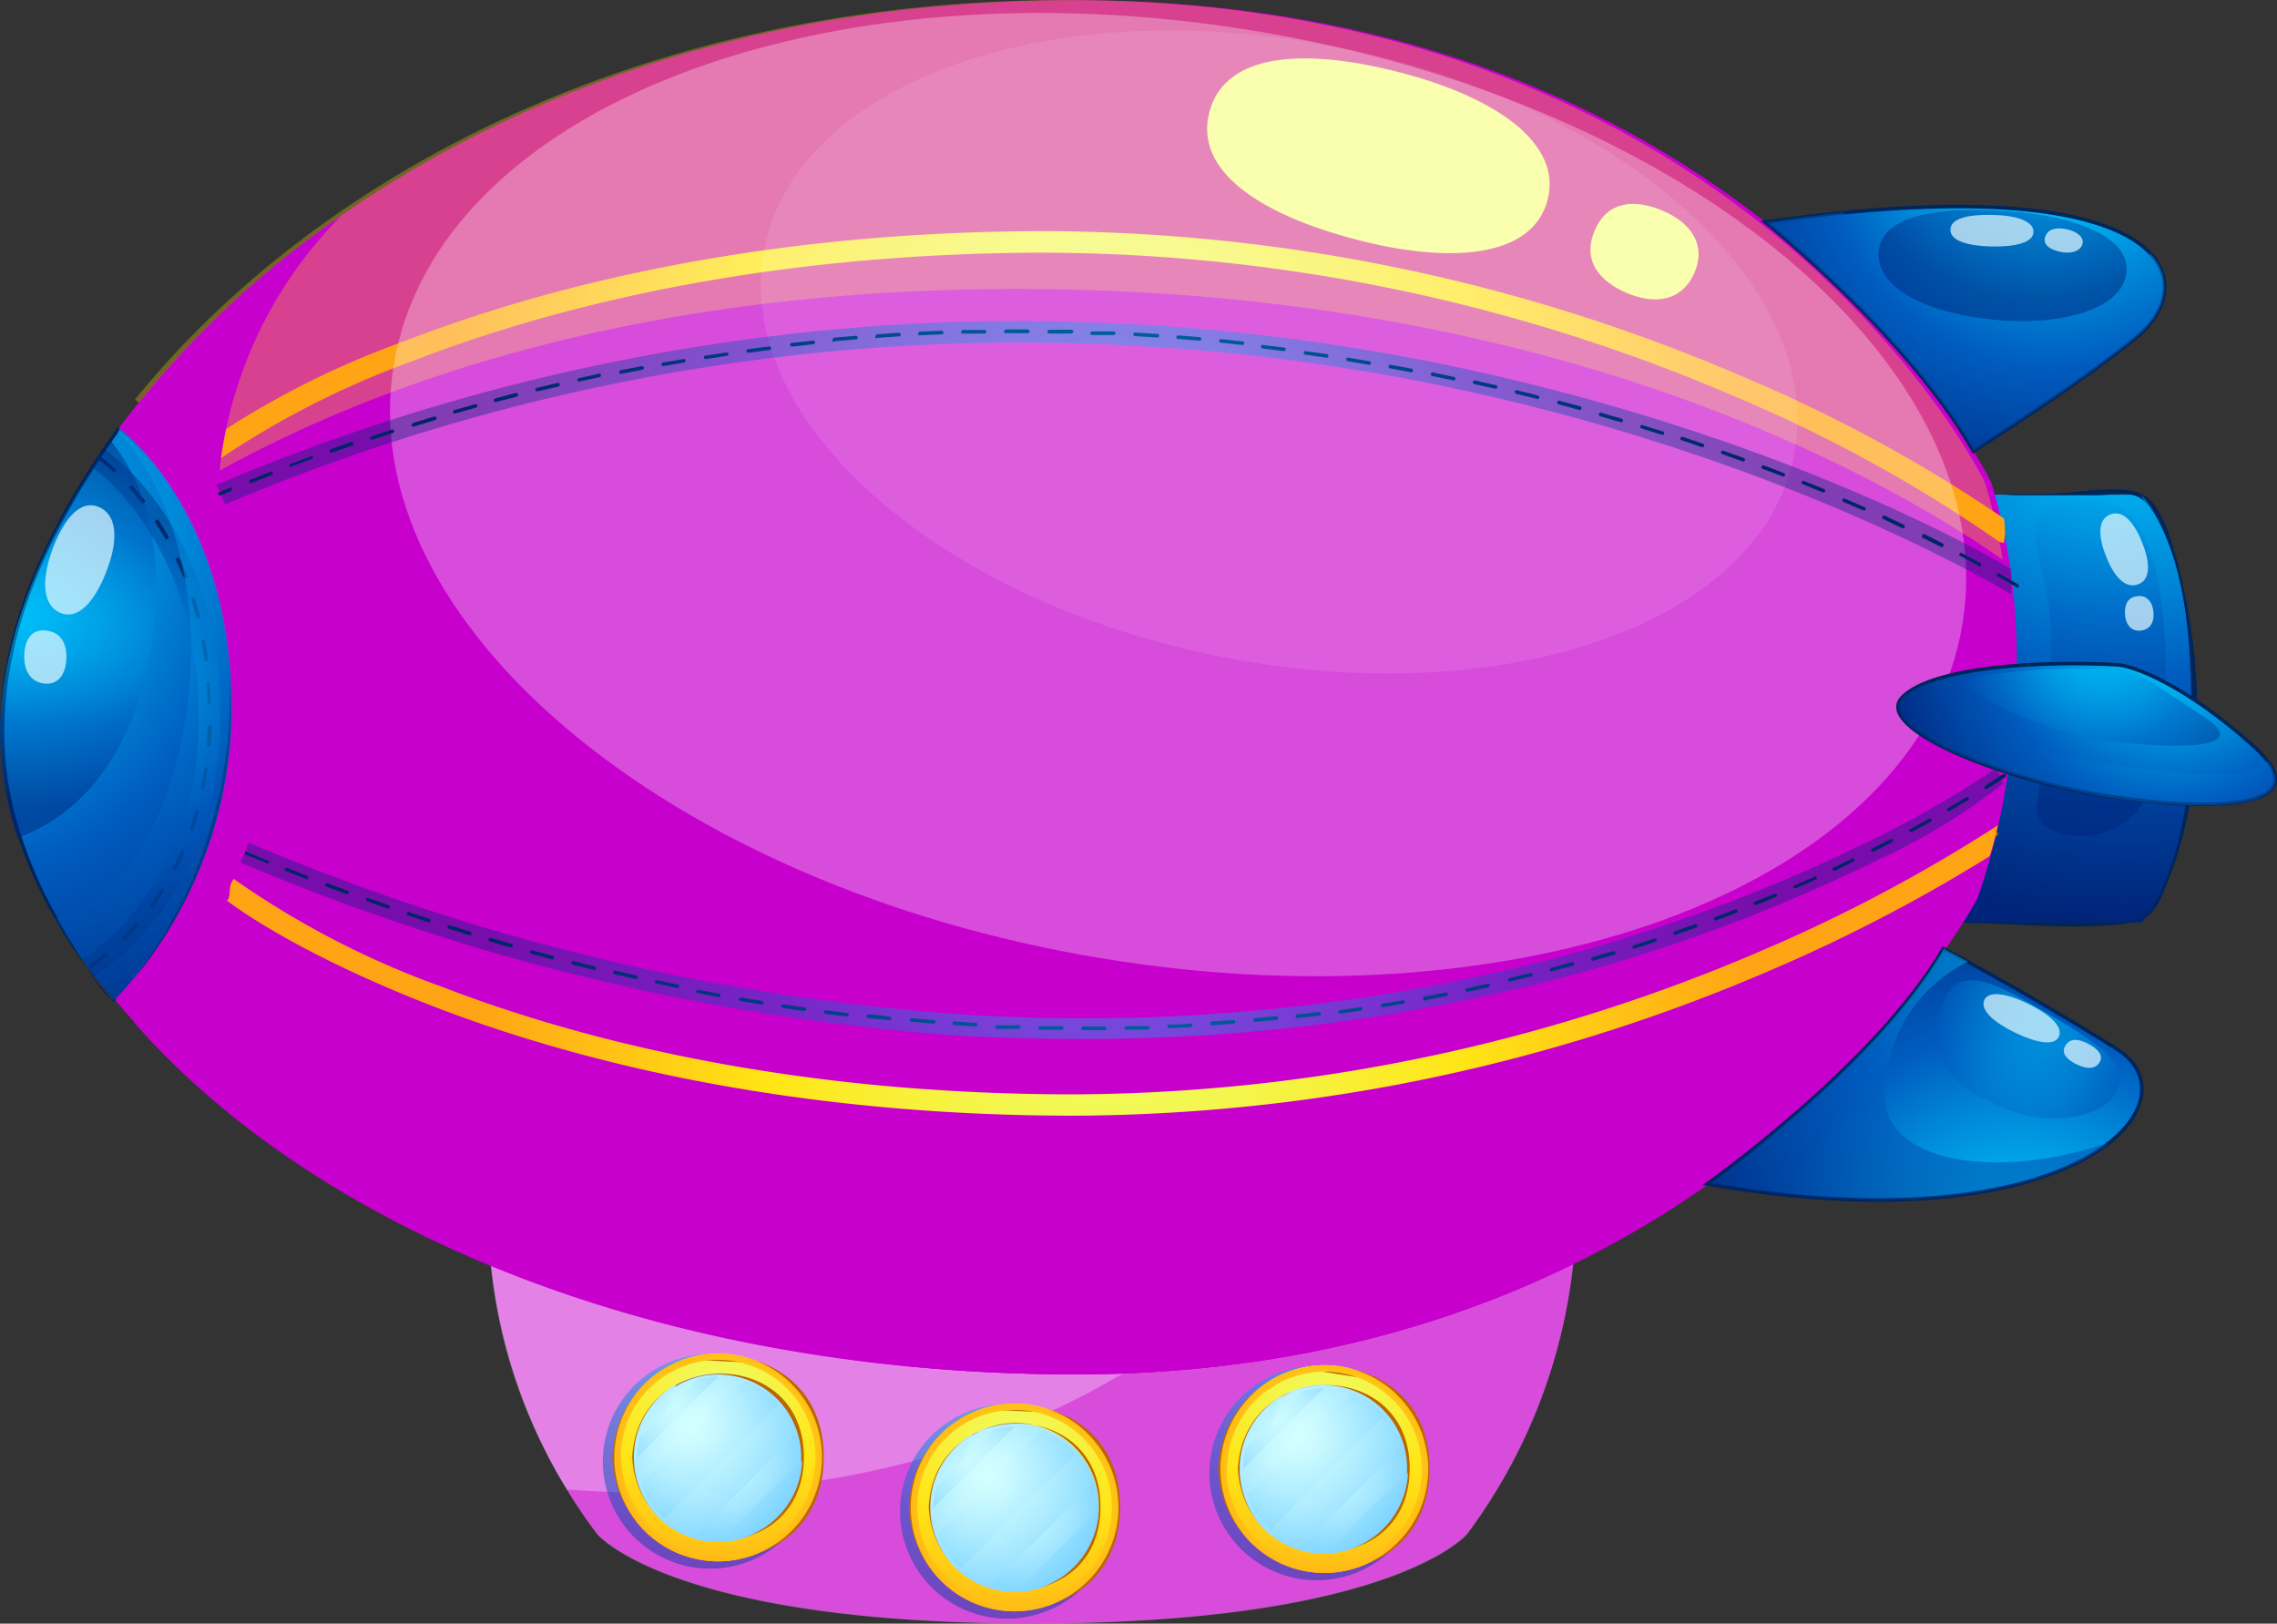 <svg xmlns="http://www.w3.org/2000/svg" xmlns:xlink="http://www.w3.org/1999/xlink" viewBox="0 0 121.66 86.75"><rect x="0" y="0" width="121.66" height="86.75" fill="#333333" stroke="none"/><defs><style>.cls-1{isolation:isolate;}.cls-2{fill:url(#radial-gradient);}.cls-3{fill:#00255b;}.cls-18,.cls-4,.cls-5,.cls-52,.cls-54,.cls-55,.cls-57,.cls-58,.cls-60,.cls-61{opacity:0.5;}.cls-13,.cls-4,.cls-43,.cls-44,.cls-48,.cls-49,.cls-50,.cls-54,.cls-57,.cls-60{mix-blend-mode:multiply;}.cls-18,.cls-40,.cls-47,.cls-5,.cls-52,.cls-55,.cls-58,.cls-6,.cls-61{mix-blend-mode:screen;}.cls-5{fill:url(#radial-gradient-3);}.cls-6{fill:#e9fbff;opacity:0.7;}.cls-7{fill:#c700cd;}.cls-40,.cls-45,.cls-8{opacity:0.3;}.cls-45,.cls-46,.cls-8{mix-blend-mode:overlay;}.cls-45,.cls-46,.cls-9{fill:#fff;}.cls-10{fill:url(#radial-gradient-4);}.cls-11{fill:url(#radial-gradient-5);}.cls-12{fill:#bc6600;}.cls-14{fill:url(#radial-gradient-6);}.cls-15{fill:url(#radial-gradient-7);}.cls-16{fill:url(#radial-gradient-8);}.cls-17{fill:url(#radial-gradient-9);}.cls-19{fill:url(#radial-gradient-10);}.cls-20{fill:url(#radial-gradient-11);}.cls-21{fill:url(#radial-gradient-12);}.cls-22{fill:url(#radial-gradient-13);}.cls-23{fill:url(#radial-gradient-14);}.cls-24{fill:url(#radial-gradient-15);}.cls-25{fill:url(#radial-gradient-16);}.cls-26{fill:url(#radial-gradient-17);}.cls-27{fill:url(#radial-gradient-18);}.cls-28{fill:url(#radial-gradient-19);}.cls-29{fill:url(#radial-gradient-20);}.cls-30{fill:url(#radial-gradient-21);}.cls-31{fill:url(#radial-gradient-22);}.cls-32{fill:url(#radial-gradient-23);}.cls-33{fill:url(#radial-gradient-24);}.cls-34{fill:url(#radial-gradient-25);}.cls-35{fill:url(#radial-gradient-26);}.cls-36{fill:url(#radial-gradient-27);}.cls-37{fill:url(#radial-gradient-28);}.cls-38{fill:url(#radial-gradient-29);}.cls-39{fill:url(#radial-gradient-30);}.cls-41{fill:#ffdb00;}.cls-42{fill:url(#radial-gradient-31);}.cls-43,.cls-48,.cls-49{opacity:0.4;}.cls-43{fill:url(#radial-gradient-33);}.cls-44{fill:url(#radial-gradient-34);}.cls-46{opacity:0.1;}.cls-47{fill:#f9ffae;}.cls-48{fill:url(#radial-gradient-35);}.cls-49{fill:url(#radial-gradient-36);}.cls-50{fill:url(#radial-gradient-37);}.cls-51{fill:url(#radial-gradient-38);}.cls-52{fill:url(#radial-gradient-39);}.cls-53,.cls-56,.cls-59{stroke:#00255b;stroke-miterlimit:10;stroke-width:0.19px;}.cls-53{fill:url(#radial-gradient-40);}.cls-54{fill:url(#radial-gradient-41);}.cls-55{fill:url(#radial-gradient-42);}.cls-56{fill:url(#radial-gradient-43);}.cls-57{fill:url(#radial-gradient-44);}.cls-58{fill:url(#radial-gradient-45);}.cls-59{fill:url(#radial-gradient-46);}.cls-60{fill:url(#radial-gradient-47);}.cls-61{fill:url(#radial-gradient-48);}</style><radialGradient id="radial-gradient" cx="1466" cy="198.04" r="29.71" gradientTransform="matrix(-1, 0, 0, 1, 1912.42, 0)" gradientUnits="userSpaceOnUse"><stop offset="0" stop-color="#00cbff"/><stop offset="0.09" stop-color="#00c3fa"/><stop offset="0.23" stop-color="#00aced"/><stop offset="0.4" stop-color="#0086d7"/><stop offset="0.57" stop-color="#005cbf"/><stop offset="1" stop-color="#002479"/></radialGradient><radialGradient id="radial-gradient-3" cx="1464.28" cy="155.09" r="24.76" gradientTransform="matrix(-1, 0.03, 0.03, 0.92, 1905.17, 12.16)" xlink:href="#radial-gradient"/><radialGradient id="radial-gradient-4" cx="1509.11" cy="247.62" r="19.42" xlink:href="#radial-gradient"/><radialGradient id="radial-gradient-5" cx="1508.73" cy="247.71" r="18.83" gradientTransform="matrix(-1, 0, 0, 1, 1912.42, 0)" gradientUnits="userSpaceOnUse"><stop offset="0" stop-color="#edff6a"/><stop offset="0.11" stop-color="#effc62"/><stop offset="0.28" stop-color="#f4f54b"/><stop offset="0.49" stop-color="#fcea25"/><stop offset="0.57" stop-color="#ffe515"/><stop offset="1" stop-color="#ff9415"/></radialGradient><radialGradient id="radial-gradient-6" cx="1508.75" cy="249" r="16.23" gradientTransform="matrix(-1, 0, 0, 1, 1912.42, 0)" gradientUnits="userSpaceOnUse"><stop offset="0" stop-color="#edff6a"/><stop offset="0.11" stop-color="#effc62"/><stop offset="0.28" stop-color="#f4f54b"/><stop offset="0.49" stop-color="#fcea25"/><stop offset="0.57" stop-color="#ffe515"/><stop offset="1" stop-color="#ffa415"/></radialGradient><radialGradient id="radial-gradient-7" cx="1508.8" cy="256.97" r="6.54" xlink:href="#radial-gradient-6"/><radialGradient id="radial-gradient-8" cx="1510.28" cy="255.39" r="8.06" gradientTransform="matrix(-1, 0, 0, 1, 1912.42, 0)" gradientUnits="userSpaceOnUse"><stop offset="0" stop-color="#d5ffff"/><stop offset="0.17" stop-color="#cafaff"/><stop offset="0.46" stop-color="#acebff"/><stop offset="0.85" stop-color="#7dd3ff"/><stop offset="1" stop-color="#68c9ff"/></radialGradient><radialGradient id="radial-gradient-9" cx="1510.28" cy="255.79" r="7.64" xlink:href="#radial-gradient-8"/><radialGradient id="radial-gradient-10" cx="1508.2" cy="257.58" r="4.96" xlink:href="#radial-gradient-8"/><radialGradient id="radial-gradient-11" cx="1510.45" cy="255.27" r="6.57" xlink:href="#radial-gradient-8"/><radialGradient id="radial-gradient-12" cx="1511.72" cy="254.1" r="3.88" xlink:href="#radial-gradient-8"/><radialGradient id="radial-gradient-13" cx="1525.64" cy="249.67" r="19.43" xlink:href="#radial-gradient"/><radialGradient id="radial-gradient-14" cx="1525.26" cy="249.76" r="18.82" xlink:href="#radial-gradient-5"/><radialGradient id="radial-gradient-15" cx="1525.28" cy="251.05" r="16.23" xlink:href="#radial-gradient-6"/><radialGradient id="radial-gradient-16" cx="1525.32" cy="259.02" r="6.54" xlink:href="#radial-gradient-6"/><radialGradient id="radial-gradient-17" cx="1526.81" cy="257.44" r="8.06" xlink:href="#radial-gradient-8"/><radialGradient id="radial-gradient-18" cx="1526.81" cy="257.84" r="7.64" xlink:href="#radial-gradient-8"/><radialGradient id="radial-gradient-19" cx="1524.72" cy="259.63" r="4.96" xlink:href="#radial-gradient-8"/><radialGradient id="radial-gradient-20" cx="1526.98" cy="257.32" r="6.57" xlink:href="#radial-gradient-8"/><radialGradient id="radial-gradient-21" cx="1528.24" cy="256.15" r="3.88" xlink:href="#radial-gradient-8"/><radialGradient id="radial-gradient-22" cx="1541.48" cy="247" r="19.43" xlink:href="#radial-gradient"/><radialGradient id="radial-gradient-23" cx="1541.1" cy="247.09" r="18.82" xlink:href="#radial-gradient-5"/><radialGradient id="radial-gradient-24" cx="1541.12" cy="248.38" r="16.23" xlink:href="#radial-gradient-6"/><radialGradient id="radial-gradient-25" cx="1541.16" cy="256.35" r="6.54" xlink:href="#radial-gradient-6"/><radialGradient id="radial-gradient-26" cx="1542.65" cy="254.77" r="8.06" xlink:href="#radial-gradient-8"/><radialGradient id="radial-gradient-27" cx="1542.65" cy="255.17" r="7.64" xlink:href="#radial-gradient-8"/><radialGradient id="radial-gradient-28" cx="1540.56" cy="256.97" r="4.96" xlink:href="#radial-gradient-8"/><radialGradient id="radial-gradient-29" cx="1542.82" cy="254.65" r="6.57" xlink:href="#radial-gradient-8"/><radialGradient id="radial-gradient-30" cx="1544.08" cy="253.48" r="3.88" xlink:href="#radial-gradient-8"/><radialGradient id="radial-gradient-31" cx="1583.67" cy="208.2" r="30.51" xlink:href="#radial-gradient"/><radialGradient id="radial-gradient-33" cx="1571.53" cy="216.65" r="10.31" xlink:href="#radial-gradient"/><radialGradient id="radial-gradient-34" cx="1520.92" cy="199.25" r="34.73" xlink:href="#radial-gradient-6"/><radialGradient id="radial-gradient-35" cx="1520.13" cy="203.03" r="34.3" xlink:href="#radial-gradient"/><radialGradient id="radial-gradient-36" cx="1519.67" cy="226.81" r="33.71" xlink:href="#radial-gradient"/><radialGradient id="radial-gradient-37" cx="1520.17" cy="123.52" r="33.9" gradientTransform="translate(1912.42 353.94) rotate(180)" xlink:href="#radial-gradient-6"/><radialGradient id="radial-gradient-38" cx="1579.75" cy="208.2" r="30.32" xlink:href="#radial-gradient"/><radialGradient id="radial-gradient-39" cx="749.13" cy="732.19" r="9.99" gradientTransform="matrix(-0.39, -1.03, -2.03, -0.04, 2112.05, 1012.37)" xlink:href="#radial-gradient"/><radialGradient id="radial-gradient-40" cx="1463.78" cy="211.73" r="16.68" xlink:href="#radial-gradient"/><radialGradient id="radial-gradient-41" cx="1463.78" cy="212.94" r="16.06" xlink:href="#radial-gradient"/><radialGradient id="radial-gradient-42" cx="1468.37" cy="213.13" r="10.42" xlink:href="#radial-gradient"/><radialGradient id="radial-gradient-43" cx="1470.03" cy="185.62" r="21.87" xlink:href="#radial-gradient"/><radialGradient id="radial-gradient-44" cx="1470.03" cy="186.05" r="21.57" xlink:href="#radial-gradient"/><radialGradient id="radial-gradient-45" cx="1537.81" cy="182.81" r="12.77" gradientTransform="matrix(-0.95, 0, 0, 1, 1902.58, -1.07)" xlink:href="#radial-gradient"/><radialGradient id="radial-gradient-46" cx="1471.77" cy="466.65" r="23.07" gradientTransform="translate(1912.42 713.42) rotate(180)" xlink:href="#radial-gradient"/><radialGradient id="radial-gradient-47" cx="1472.99" cy="225.17" r="22.28" xlink:href="#radial-gradient"/><radialGradient id="radial-gradient-48" cx="1446.47" cy="710.23" r="10.24" gradientTransform="matrix(-0.87, -0.39, -0.53, 1.07, 2077.13, 36.35)" xlink:href="#radial-gradient"/></defs><title>dirijabl rozoviy</title><g class="cls-1"><g id="Слой_1" data-name="Слой 1"><path class="cls-2" d="M437.53,227.84h9.7s2.71-2.39,2.71-11.42S447.23,205,447.23,205h-9.7Z" transform="translate(-332.79 -178.57)"/><path class="cls-3" d="M437.51,227.88c2.94,0,6.21.43,9.11,0,1.27-.19,1.54-1.06,2.06-2.37,1.94-4.89,1.87-11.22.61-16.25-.27-1.1-.86-3.74-2.07-4.3s-3.79,0-5.06,0h-4.61s-.11,0-.11,0v22.85c0,.05.19,0,.19,0V208.1c0-.7-.16-2.89.08-3.07.42-.3,2.27,0,2.76,0h4.23c1.45,0,2.3-.41,3.06.8,1.68,2.64,2,6.23,2.07,9.25.11,3.68,0,7.86-1.68,11.23-.92,1.86-1.36,1.49-3.41,1.49h-7.19C437.47,227.8,437.38,227.88,437.51,227.88Z" transform="translate(-332.79 -178.57)"/><g class="cls-4"><path class="cls-2" d="M439.9,205c2.61,6.75.6,15.82.23,18.45-.39,2.87,6.56,3.62,7.79-.35,2.89-9.29.25-16.06-.73-18.1h0s2.71,2.4,2.71,11.43-2.71,11.42-2.71,11.42h-9.7V205Z" transform="translate(-332.79 -178.57)"/></g><path class="cls-5" d="M448,209.13c-.86-3.51-2.21-4-4.38-3.77s-2.49,1-1.62,4.19,0,9.78-.39,12,5.42,2.81,6.25-1.55A25.9,25.9,0,0,0,448,209.13Z" transform="translate(-332.79 -178.57)"/><path class="cls-6" d="M445.53,206.06c-.69.28-.62,1.22-.21,2.25s1,1.74,1.71,1.48.62-1.22.21-2.25S446.23,205.78,445.53,206.06Z" transform="translate(-332.79 -178.57)"/><path class="cls-6" d="M447,210.42c-.54.05-.71.48-.67,1s.33.9.85.84.72-.48.67-1S447.5,210.36,447,210.42Z" transform="translate(-332.79 -178.57)"/><path class="cls-7" d="M364.69,260.51s3.92,4.79,23.24,4.79,23.25-4.79,23.25-4.79a29.38,29.38,0,0,0,5.67-14.44c.59-5.5-58.27-5.81-57.83,0A28.82,28.82,0,0,0,364.69,260.51Z" transform="translate(-332.79 -178.57)"/><g class="cls-8"><path class="cls-9" d="M364.69,260.54s3.92,4.78,23.24,4.78,23.25-4.78,23.25-4.78a29.38,29.38,0,0,0,5.67-14.44c.59-5.5-58.27-5.81-57.83,0A28.87,28.87,0,0,0,364.69,260.54Z" transform="translate(-332.79 -178.57)"/></g><g class="cls-8"><path class="cls-9" d="M363.08,258.15A28,28,0,0,1,359,246.07c-.3-4,27.67-5.11,44.81-3.59C397.46,250.18,385,259.79,363.08,258.15Z" transform="translate(-332.79 -178.57)"/></g><g class="cls-4"><path class="cls-10" d="M397.41,257.27a5.73,5.73,0,1,0,5.73-5.73A5.74,5.74,0,0,0,397.41,257.27Z" transform="translate(-332.79 -178.57)"/></g><path class="cls-11" d="M398,257.06a5.55,5.55,0,1,0,5.55-5.55A5.56,5.56,0,0,0,398,257.06Z" transform="translate(-332.79 -178.57)"/><path class="cls-12" d="M397.88,257.05c.38,7.17,11.26,7.35,11.29,0s-10.91-7.24-11.29,0c0,.06.18.08.19,0a5.65,5.65,0,0,1,3.24-5l1.09-.36,3.85.61a4.76,4.76,0,0,1,1.64,1.51,5.52,5.52,0,0,1,1.09,3.25,5.6,5.6,0,0,1-3,4.91,6.89,6.89,0,0,1-5.2-.12,4.88,4.88,0,0,1-1.3-1.06,5.75,5.75,0,0,1-1.42-3.7C398.06,257,397.87,257,397.88,257.05Z" transform="translate(-332.79 -178.57)"/><g class="cls-13"><path class="cls-14" d="M398.74,257.06a4.79,4.79,0,1,0,4.78-4.78A4.78,4.78,0,0,0,398.74,257.06Z" transform="translate(-332.79 -178.57)"/></g><g class="cls-13"><path class="cls-15" d="M398,257.06a5.55,5.55,0,1,0,5.55-5.55A5.56,5.56,0,0,0,398,257.06Zm.36,0a5.2,5.2,0,1,1,5.19,5.2A5.19,5.19,0,0,1,398.33,257.06Z" transform="translate(-332.79 -178.57)"/></g><path class="cls-16" d="M399,257.06a4.51,4.51,0,1,0,4.5-4.5A4.51,4.51,0,0,0,399,257.06Z" transform="translate(-332.79 -178.57)"/><path class="cls-12" d="M398.93,257.05c.32,5.79,9.16,6,9.18,0s-8.86-5.93-9.18,0c0,0,.17.09.18,0a4.61,4.61,0,0,1,2.22-3.88,4.43,4.43,0,1,1-2.22,3.87C399.1,257,398.93,257,398.93,257.05Z" transform="translate(-332.79 -178.57)"/><g class="cls-13"><path class="cls-17" d="M401.31,253.14a3.93,3.93,0,1,0,6.71,4.1,4.5,4.5,0,1,1-6.71-4.1Z" transform="translate(-332.79 -178.57)"/></g><g class="cls-18"><path class="cls-19" d="M407.85,257.06c0,.09,0,.18,0,.26l-4.06,4.06h-.26a4.5,4.5,0,0,1-1.22-.18l5.37-5.37A4.5,4.5,0,0,1,407.85,257.06Z" transform="translate(-332.79 -178.57)"/></g><g class="cls-18"><path class="cls-20" d="M406.77,254.21l-6.1,6.1a4.3,4.3,0,0,1-1.25-1.88l5.47-5.47A4.39,4.39,0,0,1,406.77,254.21Z" transform="translate(-332.79 -178.57)"/></g><g class="cls-18"><path class="cls-21" d="M399.2,257.06a4.26,4.26,0,0,1,.14-1.08l3.1-3.1a4.26,4.26,0,0,1,1.08-.14h0l-4.34,4.34Z" transform="translate(-332.79 -178.57)"/></g><g class="cls-4"><path class="cls-22" d="M380.88,259.32a5.73,5.73,0,1,0,5.73-5.73A5.74,5.74,0,0,0,380.88,259.32Z" transform="translate(-332.79 -178.57)"/></g><path class="cls-23" d="M381.45,259.11a5.55,5.55,0,1,0,5.55-5.55A5.54,5.54,0,0,0,381.45,259.11Z" transform="translate(-332.79 -178.57)"/><path class="cls-12" d="M381.35,259.1c.39,7.2,11.26,7.32,11.29,0s-10.9-7.2-11.29,0c0,.06.19.07.19,0,.12-2.21,1.44-4.66,3.77-5.24l3.91.2,1,.57a5.41,5.41,0,0,1,1.35,1.43,5.57,5.57,0,0,1,.91,3,5.49,5.49,0,0,1-3.25,5c-4,1.78-7.46-1.27-7.66-5C381.54,259.06,381.35,259.06,381.35,259.1Z" transform="translate(-332.79 -178.57)"/><g class="cls-13"><path class="cls-24" d="M382.21,259.11a4.79,4.79,0,1,0,4.79-4.78A4.78,4.78,0,0,0,382.21,259.11Z" transform="translate(-332.79 -178.57)"/></g><g class="cls-13"><path class="cls-25" d="M381.45,259.11a5.55,5.55,0,1,0,5.55-5.55A5.54,5.54,0,0,0,381.45,259.11Zm.35,0a5.2,5.2,0,1,1,5.2,5.19A5.2,5.2,0,0,1,381.8,259.11Z" transform="translate(-332.79 -178.57)"/></g><path class="cls-26" d="M382.49,259.11a4.51,4.51,0,1,0,4.51-4.5A4.5,4.5,0,0,0,382.49,259.11Z" transform="translate(-332.79 -178.57)"/><path class="cls-12" d="M382.41,259.09c.31,5.82,9.17,6,9.18,0s-8.87-5.9-9.18,0c0,.06.17.09.17,0a4.58,4.58,0,0,1,2.63-4.08,4.43,4.43,0,0,1,4,7.9c-3,1.75-6.43-.62-6.6-3.82C382.58,259.07,382.4,259.05,382.41,259.09Z" transform="translate(-332.79 -178.57)"/><g class="cls-13"><path class="cls-27" d="M384.78,255.19a3.93,3.93,0,1,0,6.71,4.09,4.5,4.5,0,1,1-6.71-4.09Z" transform="translate(-332.79 -178.57)"/></g><g class="cls-18"><path class="cls-28" d="M391.32,259.11a2.17,2.17,0,0,1,0,.26l-4.05,4.06H387a4.39,4.39,0,0,1-1.22-.17l5.36-5.37A4.14,4.14,0,0,1,391.32,259.11Z" transform="translate(-332.79 -178.57)"/></g><g class="cls-18"><path class="cls-29" d="M390.24,256.26l-6.1,6.1a4.28,4.28,0,0,1-1.24-1.88l5.46-5.47A4.3,4.3,0,0,1,390.24,256.26Z" transform="translate(-332.79 -178.57)"/></g><g class="cls-18"><path class="cls-30" d="M382.67,259.11a4.26,4.26,0,0,1,.14-1.08l3.1-3.1a4.34,4.34,0,0,1,1.09-.14h0l-4.33,4.34Z" transform="translate(-332.79 -178.57)"/></g><g class="cls-4"><path class="cls-31" d="M365,256.65a5.73,5.73,0,1,0,5.73-5.73A5.74,5.74,0,0,0,365,256.65Z" transform="translate(-332.79 -178.57)"/></g><path class="cls-32" d="M365.61,256.44a5.55,5.55,0,1,0,5.54-5.55A5.54,5.54,0,0,0,365.61,256.44Z" transform="translate(-332.79 -178.57)"/><path class="cls-12" d="M365.51,256.44c.39,7.19,11.26,7.31,11.29,0s-10.9-7.2-11.29,0c0,.05.19.06.19,0,.12-2.21,1.43-4.66,3.77-5.24l3.91.2,1,.57a5.51,5.51,0,0,1-1,9.47c-4,1.77-7.46-1.28-7.66-5C365.7,256.39,365.51,256.39,365.51,256.44Z" transform="translate(-332.79 -178.57)"/><g class="cls-13"><path class="cls-33" d="M366.37,256.44a4.79,4.79,0,1,0,4.78-4.78A4.78,4.78,0,0,0,366.37,256.44Z" transform="translate(-332.79 -178.57)"/></g><g class="cls-13"><path class="cls-34" d="M365.61,256.44a5.55,5.55,0,1,0,5.54-5.55A5.54,5.54,0,0,0,365.61,256.44Zm.35,0a5.2,5.2,0,1,1,5.19,5.19A5.2,5.2,0,0,1,366,256.44Z" transform="translate(-332.79 -178.57)"/></g><path class="cls-35" d="M366.65,256.44a4.51,4.51,0,1,0,4.5-4.5A4.51,4.51,0,0,0,366.65,256.44Z" transform="translate(-332.79 -178.57)"/><path class="cls-12" d="M366.57,256.43c.31,5.8,9.15,6,9.17,0s-8.86-5.91-9.17,0c0,.05.17.09.17.05a4.65,4.65,0,0,1,2.22-3.88,4.43,4.43,0,1,1-2.22,3.87S366.57,256.37,366.57,256.43Z" transform="translate(-332.79 -178.57)"/><g class="cls-13"><path class="cls-36" d="M368.94,252.52a3.93,3.93,0,1,0,6.71,4.09,4.5,4.5,0,1,1-6.71-4.09Z" transform="translate(-332.79 -178.57)"/></g><g class="cls-18"><path class="cls-37" d="M375.48,256.44a2.17,2.17,0,0,1,0,.26l-4.06,4.06h-.26a4.37,4.37,0,0,1-1.21-.18l5.36-5.37A4.14,4.14,0,0,1,375.48,256.44Z" transform="translate(-332.79 -178.57)"/></g><g class="cls-18"><path class="cls-38" d="M374.4,253.59l-6.1,6.1a4.28,4.28,0,0,1-1.24-1.88l5.46-5.47A4.39,4.39,0,0,1,374.4,253.59Z" transform="translate(-332.79 -178.57)"/></g><g class="cls-18"><path class="cls-39" d="M366.83,256.44a4.26,4.26,0,0,1,.14-1.08l3.1-3.1a4.32,4.32,0,0,1,1.08-.14h0l-4.34,4.34Z" transform="translate(-332.79 -178.57)"/></g><path class="cls-7" d="M439.19,204.36s-12.5-25.78-49-25.78-57.3,24-57.3,39S355.39,252,390.23,252s48.2-25.4,48.2-25.4S442.64,215.71,439.19,204.36Z" transform="translate(-332.79 -178.57)"/><path class="cls-7" d="M439.86,221.14a33.8,33.8,0,0,1-1.43,5.42S425.07,252,390.23,252c-23,0-41-8.17-50.29-18.82a16.46,16.46,0,0,0,5.69-8c9,4.61,24.07,10,45.07,10C418.36,235.08,433.88,225.75,439.86,221.14Z" transform="translate(-332.79 -178.57)"/><g class="cls-40"><path class="cls-41" d="M343.76,204.15a12.38,12.38,0,0,0-3.76-4.23c9.06-11.22,26.14-21.35,49.85-21.35,36.5,0,49,25.78,49,25.78a30.43,30.43,0,0,1,.94,4.12c-6.3-4.39-23.88-14.46-52.63-14.46C365.94,194,351.86,199.51,343.76,204.15Z" transform="translate(-332.79 -178.57)"/></g><path class="cls-42" d="M339.15,201.46c.91.72,6,5.18,6,15.07A22.76,22.76,0,0,1,338.9,232c-3.71-4.24-6-9.71-6-14.4S335,207,339.15,201.46Z" transform="translate(-332.79 -178.57)"/><path class="cls-3" d="M339.08,201.46c8,6.44,7.3,19.83,2.06,27.65-.24.35-1.7,2.84-2.31,2.87s-3.22-4.83-3.37-5.11a23.59,23.59,0,0,1-1.89-4.84c-1.9-7.38,1.42-14.64,5.67-20.54,0-.05-.15-.11-.18-.07-3.31,4.61-6.15,10.05-6.26,15.85-.1,5.47,2.56,10.68,6,14.76,0,0,.13.07.17,0,7.7-7.42,9.08-23.48.23-30.62C339.18,201.42,339,201.4,339.08,201.46Z" transform="translate(-332.79 -178.57)"/><g class="cls-4"><path class="cls-42" d="M339.15,201.46c.91.72,6,5.18,6,15.07A22.76,22.76,0,0,1,338.9,232c-3.71-4.24-6-9.71-6-14.4S335,207,339.15,201.46Z" transform="translate(-332.79 -178.57)"/></g><path class="cls-12" d="M439.81,207.07s-.33-.24-.95-.66a.09.09,0,0,1,0-.13.09.09,0,0,1,.13,0c.62.42.95.66.95.67a.09.09,0,0,1,0,.13.09.09,0,0,1-.08,0Zm-1.91-1.29c-.29-.19-.61-.4-1-.62a.11.11,0,0,1,0-.13.09.09,0,0,1,.13,0l1,.61a.11.11,0,0,1,0,.14.09.09,0,0,1-.08,0ZM436,204.56l-1-.58a.1.1,0,0,1,0-.13.09.09,0,0,1,.13,0l1,.58a.09.09,0,0,1,0,.13.09.09,0,0,1-.08.05Zm-2-1.15-1-.55a.09.09,0,0,1,0-.13.1.1,0,0,1,.13,0l1,.56a.1.1,0,0,1-.05.18Zm-90.56-.19a.16.16,0,0,1-.06-.08.15.15,0,0,1,0-.09l.43-.31a.1.1,0,0,1,.14,0,.09.09,0,0,1,0,.13l-.42.31a.07.07,0,0,1-.06,0Zm88.55-.9-1-.53a.09.09,0,0,1-.05-.12.1.1,0,0,1,.13,0l1,.53a.1.1,0,0,1,0,.18Zm-87.21-.1a.1.1,0,0,1,0-.13c.31-.2.64-.41,1-.61a.1.1,0,0,1,.13,0,.09.09,0,0,1,0,.13l-1,.61-.05,0A.1.1,0,0,1,344.74,202.22Zm85.16-.94-1-.5a.1.1,0,0,1,.09-.17l1,.5a.1.1,0,0,1,0,.13.12.12,0,0,1-.09,0ZM346.71,201a.09.09,0,0,1,0-.13l1-.56a.11.11,0,0,1,.13,0,.09.09,0,0,1,0,.13c-.34.19-.68.37-1,.56h0A.1.1,0,0,1,346.71,201Zm81.11-.74-1-.47a.1.1,0,1,1,.08-.18l1,.48a.1.1,0,0,1,.05.13.09.09,0,0,1-.09.05Zm-79.09-.35a.11.11,0,0,1,0-.13l1-.51a.11.11,0,0,1,.13,0,.1.1,0,0,1,0,.13l-1,.51h0A.11.11,0,0,1,348.73,199.94Zm77-.58-1.06-.45a.1.1,0,0,1,.08-.18l1.05.45a.1.1,0,0,1,.06.13.12.12,0,0,1-.09.05Zm-74.93-.42a.11.11,0,0,1,0-.13l1.05-.47a.1.1,0,0,1,.13,0,.09.09,0,0,1,0,.12l-1,.47h-.05A.09.09,0,0,1,350.8,198.94Zm72.81-.47-1.07-.42a.09.09,0,0,1-.05-.12.09.09,0,0,1,.12-.06l1.07.42a.1.1,0,0,1,.05.13.08.08,0,0,1-.08.06ZM352.9,198a.1.1,0,0,1,.05-.13l1.07-.43a.09.09,0,0,1,.12.05.1.1,0,0,1-.05.13c-.37.14-.72.29-1.06.43h0A.1.1,0,0,1,352.9,198Zm68.57-.37-1.08-.4a.09.09,0,0,1-.05-.12.09.09,0,0,1,.12-.06l1.08.4a.09.09,0,0,1,0,.12.08.08,0,0,1-.08.06ZM355,197.16a.11.11,0,0,1,.06-.13l1.08-.4a.1.1,0,0,1,.12.06.09.09,0,0,1-.06.12l-1.07.4h0A.1.1,0,0,1,355,197.16Zm64.28-.3-1.08-.38a.09.09,0,0,1-.06-.12.1.1,0,0,1,.12-.06l1.09.38a.09.09,0,0,1,.05.12.08.08,0,0,1-.08.06Zm-62.12-.49a.1.1,0,0,1,.06-.12l1.09-.36a.09.09,0,0,1,.12.06.09.09,0,0,1-.06.12l-1.08.36h0A.11.11,0,0,1,357.19,196.37Zm59.95-.25-1.1-.34a.09.09,0,0,1-.06-.12.09.09,0,0,1,.12-.06l1.1.34a.11.11,0,0,1,.06.12.11.11,0,0,1-.09.07Zm-57.76-.46a.09.09,0,0,1,.06-.12l1.1-.34a.11.11,0,0,1,.12.07.1.1,0,0,1-.07.12l-1.09.33h0A.09.09,0,0,1,359.38,195.66Zm55.56-.21-1.1-.32a.09.09,0,0,1-.06-.12.1.1,0,0,1,.12-.07l1.1.32a.09.09,0,0,1,.06.12.1.1,0,0,1-.09.07ZM361.58,195a.09.09,0,0,1,.06-.11l1.11-.31a.1.1,0,0,1,.12.07.09.09,0,0,1-.07.12l-1.1.3h0A.09.09,0,0,1,361.58,195Zm51.16-.18-1.11-.29a.1.1,0,0,1,0-.19l1.12.3a.08.08,0,0,1,.06.11.09.09,0,0,1-.09.07Zm-48.94-.41a.09.09,0,0,1,.07-.11c.36-.1.74-.19,1.11-.27a.09.09,0,0,1,.12.07.09.09,0,0,1-.07.11l-1.12.27s0,0,0,0A.09.09,0,0,1,363.8,194.41Zm46.71-.16L409.4,194a.09.09,0,1,1,0-.18l1.12.26a.1.1,0,0,1,.07.12.1.1,0,0,1-.09.07ZM366,193.88a.09.09,0,0,1,.08-.11l1.12-.25a.1.1,0,0,1,.11.08.09.09,0,0,1-.07.11l-1.12.24h0A.1.1,0,0,1,366,193.88Zm42.25-.15-1.13-.24a.09.09,0,0,1-.07-.11.1.1,0,0,1,.11-.08l1.13.24a.1.1,0,0,1,.07.12.1.1,0,0,1-.09.07Zm-40-.32a.09.09,0,0,1,.08-.11l1.13-.22a.1.1,0,0,1,0,.19l-1.13.21h0A.11.11,0,0,1,368.28,193.41Zm37.75-.14c-.37-.08-.75-.15-1.13-.21a.11.11,0,0,1-.08-.11.1.1,0,0,1,.12-.08l1.13.21a.09.09,0,0,1,.07.11.09.09,0,0,1-.09.08ZM370.54,193a.1.1,0,0,1,.08-.11l1.13-.19a.1.1,0,0,1,0,.19l-1.13.19h0A.09.09,0,0,1,370.54,193Zm33.23-.13c-.37-.06-.75-.13-1.13-.18a.1.1,0,0,1-.08-.11.09.09,0,0,1,.11-.08l1.13.18a.09.09,0,0,1,.08.11.09.09,0,0,1-.09.08Zm-31-.23a.09.09,0,0,1,.08-.11l1.14-.16a.08.08,0,0,1,.1.08.09.09,0,0,1-.08.11l-1.13.16h0A.09.09,0,0,1,372.81,192.63Zm28.69-.12-1.13-.16c-.06,0-.09,0-.09-.11a.11.11,0,0,1,.11-.08l1.14.16a.09.09,0,0,1,.08.11.1.1,0,0,1-.09.08Zm-26.42-.19a.11.11,0,0,1,.09-.11l1.14-.13a.08.08,0,0,1,.1.08.1.1,0,0,1-.08.11l-1.14.13h0A.1.1,0,0,1,375.08,192.32Zm24.15-.11-1.14-.12A.12.12,0,0,1,398,192a.11.11,0,0,1,.11-.09l1.14.13a.09.09,0,0,1,.08.11.08.08,0,0,1-.09.08Zm-21.86-.15a.08.08,0,0,1,.08-.1l1.15-.11a.08.08,0,0,1,.1.08.11.11,0,0,1-.09.11l-1.14.11h0A.09.09,0,0,1,377.37,192.06ZM397,192l-1.15-.09a.09.09,0,0,1-.08-.11.1.1,0,0,1,.1-.09l1.14.1a.1.1,0,0,1,0,.19Zm-17.3-.12a.1.1,0,0,1,.09-.1l1.15-.09a.1.1,0,0,1,.1.09.11.11,0,0,1-.09.11l-1.14.08h0A.11.11,0,0,1,379.65,191.85Zm15-.06-1.15-.07a.09.09,0,0,1-.09-.1.11.11,0,0,1,.1-.09l1.15.07a.11.11,0,0,1,.09.1.1.1,0,0,1-.1.09Zm-12.72-.1a.11.11,0,0,1,.1-.1l1.14-.06a.1.1,0,0,1,.1.09.09.09,0,0,1-.09.1l-1.14.06h0A.11.11,0,0,1,381.94,191.69Zm2.3-.11a.11.11,0,0,1,.09-.1l1.15,0h0a.1.1,0,0,1,0,.19l-1.15,0h0A.09.09,0,0,1,384.24,191.58Zm8.13.09-1.15,0a.09.09,0,0,1-.09-.1.1.1,0,0,1,.09-.09l1.16,0a.1.1,0,0,1,.09.1.11.11,0,0,1-.1.09Zm-5.84-.15a.11.11,0,0,1,.1-.1h1.15a.09.09,0,0,1,.09.09.1.1,0,0,1-.09.1h-1.15A.11.11,0,0,1,386.53,191.52Zm3.54.09h-1.14a.1.1,0,0,1,0-.2h1.15a.1.1,0,0,1,.09.1.1.1,0,0,1-.1.1Z" transform="translate(-332.79 -178.57)"/><path class="cls-3" d="M337.53,230.13c.15-.1.48-.32.91-.67l.13.14a8.2,8.2,0,0,1-.94.69Zm1.76-1.44c.27-.26.53-.54.78-.83l.14.12a10.59,10.59,0,0,1-.79.85Zm1.49-1.73c.22-.3.44-.62.64-.94l.16.1c-.2.33-.42.65-.65,1ZM342,225c.18-.34.34-.69.49-1l.18.07c-.15.35-.32.71-.5,1Zm.91-2.1c.13-.35.24-.72.34-1.09l.18.06c-.1.37-.21.74-.34,1.1Zm.61-2.19c.07-.37.14-.75.2-1.13l.18,0c-.05.38-.12.76-.19,1.13Zm.32-2.26c0-.38.05-.76.06-1.15h.2c0,.39,0,.77-.07,1.15Zm0-3.43H344c0,.37.05.76.06,1.15h-.19C343.88,215.81,343.86,215.42,343.83,215.05Zm-.29-2.27.19,0c.07.37.13.76.18,1.14l-.19,0C343.67,213.53,343.61,213.15,343.54,212.78Zm-.55-2.21.19-.06c.11.36.21.74.31,1.11l-.19,0C343.21,211.3,343.11,210.93,343,210.57Zm-.82-2.13.17-.08c.16.34.31.7.46,1.06l-.18.07Q342.41,209,342.17,208.44Zm-1.11-2,.16-.1q.31.48.6,1l-.17.09C341.47,207.09,341.27,206.76,341.06,206.44Zm-1.38-1.81.14-.13c.25.29.5.59.74.89l-.16.12C340.17,205.21,339.93,204.91,339.68,204.63ZM338,203.09l.11-.16a8.33,8.33,0,0,1,.9.75l-.13.14A7.87,7.87,0,0,0,338,203.09Z" transform="translate(-332.79 -178.57)"/><path class="cls-43" d="M337.78,230.77c.27-.16,6.78-4,6.78-14s-5.93-14-6.18-14.2l-.64,1,.32-.48-.32.48c.05,0,5.67,3.92,5.67,13.25a16.47,16.47,0,0,1-3.1,10,11.82,11.82,0,0,1-3.11,3Z" transform="translate(-332.79 -178.57)"/><path class="cls-44" d="M439.86,207.57a4.13,4.13,0,0,0,0-1.3,79.61,79.61,0,0,0-13.89-7.55,95,95,0,0,0-37.25-7.8c-15.85,0-27.38,3.19-34.27,5.86a47,47,0,0,0-11.34,5.9c.27.31.36.45.71.9a47.22,47.22,0,0,1,11.1-5.75c6.79-2.63,18.16-5.76,33.8-5.76a94,94,0,0,1,36.8,7.7,77,77,0,0,1,14,7.68A.54.54,0,0,0,439.86,207.57Z" transform="translate(-332.79 -178.57)"/><path class="cls-45" d="M353.83,198.06c-2.27,13.68,14.66,27.88,37.81,31.71s43.74-4.16,46-17.84S423,184.05,399.83,180.22,356.09,184.38,353.83,198.06Z" transform="translate(-332.79 -178.57)"/><path class="cls-46" d="M373.64,191.81c-1.81,9,9,18.74,24.21,21.81s29-1.7,30.78-10.68-9-18.74-24.2-21.81S375.46,182.83,373.64,191.81Z" transform="translate(-332.79 -178.57)"/><path class="cls-47" d="M418,190.88c-.69,1.59.23,2.71,1.7,3.34s2.95.47,3.62-1.07-.24-2.71-1.71-3.33S418.67,189.29,418,190.88Z" transform="translate(-332.79 -178.57)"/><path class="cls-47" d="M397.41,184.54c-.86,3.22,2.85,5.53,7.84,6.83s9.39,1,10.22-2.09-2.85-5.53-7.84-6.83S398.27,181.32,397.41,184.54Z" transform="translate(-332.79 -178.57)"/><path class="cls-7" d="M345.14,216.53c0-9.89-5.08-14.35-6-15.07A50.75,50.75,0,0,1,351,190.12a22.8,22.8,0,0,0-6.4,12.92,22.45,22.45,0,0,0,2.48,13,31.41,31.41,0,0,1-1.41,9,86.29,86.29,0,0,0,16.49,6.3,70.21,70.21,0,0,0,28,9.46c20.28,2.53,38.67-3.1,47.72-13.31C435,232.23,421,252,390.23,252c-24.15,0-42.38-9.27-51.28-20A22.81,22.81,0,0,0,345.14,216.53Z" transform="translate(-332.79 -178.57)"/><path class="cls-3" d="M440.5,209.92s-.35-.21-1-.57a.1.1,0,0,1,0-.13.09.09,0,0,1,.13,0l1,.58a.1.1,0,0,1,0,.13.1.1,0,0,1-.08.05Zm-2-1.13-1-.53a.09.09,0,0,1,0-.13.1.1,0,0,1,.13,0l1,.54a.11.11,0,0,1,0,.13.12.12,0,0,1-.09.05Zm-2-1-1-.5a.09.09,0,0,1,0-.13.09.09,0,0,1,.12-.05l1,.51a.1.1,0,0,1,0,.13.09.09,0,0,1-.08.05Zm-2.07-1-1-.48a.1.1,0,1,1,.08-.18l1,.48a.1.1,0,0,1,.05.13.11.11,0,0,1-.09.05Zm-2.09-.95-1.05-.45a.1.1,0,0,1-.06-.13.1.1,0,0,1,.13-.05l1.05.46a.08.08,0,0,1,.05.12.08.08,0,0,1-.08.06ZM344.47,205a.09.09,0,0,1,0-.12l.59-.25a.09.09,0,0,1,.12.05.1.1,0,0,1-.05.13l-.59.24h0A.08.08,0,0,1,344.47,205Zm85.7-.13-1.06-.43a.09.09,0,0,1,.07-.17l1.07.43a.09.09,0,0,1,.05.12.1.1,0,0,1-.09.06Zm-84.05-.55a.09.09,0,0,1,.05-.12l1.07-.43a.09.09,0,0,1,.12.06.09.09,0,0,1-.05.12l-1.07.42h0A.08.08,0,0,1,346.12,204.35Zm81.92-.3-1.07-.4a.1.1,0,0,1-.06-.13.09.09,0,0,1,.12-.05c.37.13.73.27,1.08.41a.09.09,0,0,1,.05.12.08.08,0,0,1-.08.06Zm-79.79-.54a.1.1,0,0,1,.06-.12l1.08-.4a.09.09,0,0,1,.12,0,.1.1,0,0,1-.06.13l-1.07.4h0A.11.11,0,0,1,348.25,203.51Zm77.64-.26-1.08-.39a.09.09,0,0,1-.06-.12.1.1,0,0,1,.12-.06l1.09.39a.1.1,0,0,1,.06.12.12.12,0,0,1-.1.07Zm-75.48-.53a.09.09,0,0,1,.06-.12l1.08-.39a.1.1,0,0,1,.12.06.1.1,0,0,1-.05.13l-1.09.38h0A.09.09,0,0,1,350.41,202.72Zm73.31-.23-1.08-.37a.1.1,0,0,1-.07-.12.11.11,0,0,1,.13-.06l1.09.37a.1.1,0,0,1,.06.12.1.1,0,0,1-.1.06ZM352.58,202a.1.1,0,0,1,.06-.12l1.09-.36a.09.09,0,0,1,.12.06.09.09,0,0,1-.06.12l-1.09.36h0A.09.09,0,0,1,352.58,202Zm69-.2-1.09-.34a.09.09,0,0,1-.06-.12.08.08,0,0,1,.11-.06l1.1.34a.09.09,0,0,1,.06.12.1.1,0,0,1-.09.07Zm-66.77-.51a.09.09,0,0,1,.06-.12l1.1-.34a.1.1,0,1,1,.05.19l-1.09.33h0A.1.1,0,0,1,354.77,201.26Zm64.58-.16-1.1-.32a.11.11,0,0,1-.07-.12.1.1,0,0,1,.12-.07l1.1.32a.11.11,0,0,1,.07.12.1.1,0,0,1-.09.07ZM357,200.6a.09.09,0,0,1,.06-.12l1.11-.31a.09.09,0,0,1,.12.06.1.1,0,0,1-.07.12l-1.11.31h0A.1.1,0,0,1,357,200.6Zm60.17-.13-1.11-.3a.1.1,0,0,1-.07-.12.11.11,0,0,1,.12-.07l1.11.3a.11.11,0,0,1,.07.12.1.1,0,0,1-.09.07Zm-58-.49a.11.11,0,0,1,.07-.12l1.11-.29a.09.09,0,0,1,.11.07.09.09,0,0,1-.06.12l-1.11.29h0A.1.1,0,0,1,359.18,200Zm55.74-.1-1.11-.27a.1.1,0,0,1-.07-.12.09.09,0,0,1,.11-.07l1.12.28a.09.09,0,0,1,.07.11.09.09,0,0,1-.09.08Zm-53.52-.47a.09.09,0,0,1,.07-.11l1.12-.27a.1.1,0,0,1,.12.07.11.11,0,0,1-.07.12l-1.12.26h0A.1.1,0,0,1,361.4,199.41Zm51.29-.07-1.12-.25a.1.1,0,0,1-.07-.12.09.09,0,0,1,.11-.07l1.12.25a.11.11,0,0,1,.08.12.1.1,0,0,1-.1.07Zm-49.05-.45a.09.09,0,0,1,.07-.11l1.13-.25a.1.1,0,0,1,0,.19l-1.13.24h0A.1.1,0,0,1,363.64,198.89Zm46.81,0-1.13-.23a.09.09,0,0,1-.07-.11.1.1,0,0,1,.11-.08l1.13.24a.09.09,0,0,1,.07.11.09.09,0,0,1-.09.08Zm-44.56-.43a.09.09,0,0,1,.07-.11l1.13-.22a.1.1,0,0,1,.11.08.09.09,0,0,1-.07.11l-1.13.22h0A.09.09,0,0,1,365.89,198.41Zm42.31,0-1.13-.21a.1.1,0,0,1-.08-.11.11.11,0,0,1,.11-.08l1.13.21a.1.1,0,0,1,0,.19Zm-40.05-.4a.1.1,0,0,1,.07-.12l1.14-.19a.1.1,0,0,1,0,.19l-1.13.19h0A.08.08,0,0,1,368.15,198Zm37.79,0-1.13-.19a.1.1,0,0,1-.08-.11.09.09,0,0,1,.11-.08l1.13.19a.09.09,0,0,1,.08.11.11.11,0,0,1-.09.08Zm-35.53-.38a.09.09,0,0,1,.08-.11l1.14-.17a.09.09,0,1,1,0,.18l-1.13.18h0A.11.11,0,0,1,370.41,197.61Zm33.26,0-1.13-.16a.1.1,0,0,1-.08-.11.08.08,0,0,1,.1-.08l1.14.16a.1.1,0,0,1,.08.11.09.09,0,0,1-.09.08Zm-31-.35a.09.09,0,0,1,.09-.1l1.13-.15a.09.09,0,0,1,.11.08.1.1,0,0,1-.08.11l-1.14.15h0A.11.11,0,0,1,372.68,197.27Zm28.72,0-1.14-.14a.1.1,0,0,1-.08-.11.08.08,0,0,1,.1-.08l1.14.14a.09.09,0,0,1,.09.1.11.11,0,0,1-.1.09ZM375,197a.12.12,0,0,1,.09-.11l1.14-.12a.12.12,0,0,1,.11.09.1.1,0,0,1-.09.1l-1.14.13h0A.11.11,0,0,1,375,197Zm24.16,0-1.14-.12a.1.1,0,0,1-.09-.1.1.1,0,0,1,.11-.09l1.14.12a.1.1,0,0,1,.09.1.11.11,0,0,1-.1.09Zm-21.87-.28a.09.09,0,0,1,.08-.11l1.15-.1a.1.1,0,0,1,.1.09.08.08,0,0,1-.08.1l-1.15.1h0A.08.08,0,0,1,377.25,196.76Zm19.58.05-1.14-.09a.1.1,0,0,1-.09-.1.11.11,0,0,1,.11-.09l1.14.09a.12.12,0,0,1,.09.11.09.09,0,0,1-.1.08Zm-17.29-.24a.09.09,0,0,1,.09-.1l1.14-.08a.09.09,0,0,1,.1.09.08.08,0,0,1-.09.1l-1.14.08h0A.09.09,0,0,1,379.54,196.57Zm15,.07-1.15-.07a.1.1,0,0,1-.09-.1.09.09,0,0,1,.1-.09l1.15.07a.1.1,0,1,1,0,.19Zm-12.72-.21a.1.1,0,0,1,.09-.1l1.15-.05a.1.1,0,0,1,.1.09.09.09,0,0,1-.09.1l-1.15.05h0A.1.1,0,0,1,381.83,196.43Zm10.42.08-1.14,0c-.06,0-.09,0-.09-.1a.09.09,0,0,1,.09-.09l1.15,0a.1.1,0,0,1,.1.1.11.11,0,0,1-.1.09Zm-8.12-.17c0-.05,0-.09.09-.1l1.15,0a.09.09,0,0,1,.09.09.09.09,0,0,1-.09.1l-1.15,0h0A.1.1,0,0,1,384.13,196.34Zm5.83.09-1.15,0a.1.1,0,0,1-.09-.1.09.09,0,0,1,.1-.1l1.15,0a.1.1,0,1,1,0,.19Zm-3.54-.13a.1.1,0,0,1,.1-.09h1.15a.1.1,0,0,1,0,.2h-1.15A.11.11,0,0,1,386.42,196.3Z" transform="translate(-332.79 -178.57)"/><path class="cls-48" d="M440.25,210.33l0-1.35c-.11-.07-10.51-6.45-27.84-10.4a112.74,112.74,0,0,0-30.69-2.72,110.48,110.48,0,0,0-37.35,8.61l.45,1.05a109.41,109.41,0,0,1,37-8.51,111.23,111.23,0,0,1,30.38,2.69C429.26,203.6,440.14,210.26,440.25,210.33Z" transform="translate(-332.79 -178.57)"/><path class="cls-3" d="M390.57,233.51a.09.09,0,0,1,.1-.1h1.14a.1.1,0,1,1,0,.2h-1.14A.09.09,0,0,1,390.57,233.51Zm-1.05.08-1.15,0a.09.09,0,0,1-.1-.09c0-.06,0-.09.1-.1l1.15,0a.1.1,0,0,1,.09.1.09.09,0,0,1-.09.09Zm3.35-.11a.09.09,0,0,1,.09-.09l1.15,0a.09.09,0,0,1,.1.09.11.11,0,0,1-.1.1l-1.14,0h0A.09.09,0,0,1,392.87,233.48Zm-5.65.06-1.15,0c-.05,0-.1-.05-.09-.1a.08.08,0,0,1,.1-.09l1.14,0a.1.1,0,0,1,.1.1.11.11,0,0,1-.1.09Zm7.94-.13a.1.1,0,0,1,.09-.1c.39,0,.77,0,1.15-.06a.1.1,0,0,1,.1.09.11.11,0,0,1-.09.11l-1.15.05h0A.1.1,0,0,1,395.16,233.41Zm-10.24,0-1.15-.07a.1.1,0,0,1-.09-.1.09.09,0,0,1,.11-.09l1.14.07a.1.1,0,0,1,.09.1.09.09,0,0,1-.09.09Zm12.54-.15a.09.09,0,0,1,.09-.11l1.14-.08a.09.09,0,0,1,.1.09.09.09,0,0,1-.09.1l-1.14.09h0A.09.09,0,0,1,397.46,233.29Zm-14.83,0-1.15-.1a.1.1,0,0,1-.09-.1.11.11,0,0,1,.11-.09l1.14.1a.1.1,0,1,1,0,.19Zm17.11-.18a.12.12,0,0,1,.09-.11l1.15-.1a.09.09,0,0,1,.1.08.11.11,0,0,1-.08.11l-1.15.11h0A.11.11,0,0,1,399.74,233.11Zm-19.4,0-1.15-.11a.1.1,0,0,1,0-.2c.38,0,.77.09,1.15.12a.1.1,0,0,1,.08.11.09.09,0,0,1-.1.08Zm21.69-.2a.11.11,0,0,1,.08-.11l1.15-.13a.08.08,0,0,1,.1.08.1.1,0,0,1-.08.11l-1.14.13h0A.1.1,0,0,1,402,232.88Zm-24,0-1.14-.14a.09.09,0,0,1-.08-.11.09.09,0,0,1,.11-.08l1.13.14a.11.11,0,0,1,.09.11.1.1,0,0,1-.1.08Zm26.26-.23a.1.1,0,0,1,.08-.11l1.14-.16a.1.1,0,0,1,0,.19l-1.14.16h0A.1.1,0,0,1,404.31,232.6Zm-28.54-.06-1.14-.17a.11.11,0,0,1-.08-.11.1.1,0,0,1,.11-.08l1.14.17a.08.08,0,0,1,.08.1.11.11,0,0,1-.1.09Zm30.82-.28a.09.09,0,0,1,.07-.11l1.14-.19a.1.1,0,0,1,0,.19l-1.14.19h0A.08.08,0,0,1,406.59,232.26Zm-33.09-.07-1.14-.19a.09.09,0,0,1-.07-.11.1.1,0,0,1,.11-.08l1.13.19a.1.1,0,0,1,.08.11.1.1,0,0,1-.1.08Zm35.35-.32a.09.09,0,0,1,.08-.11l1.12-.21a.09.09,0,0,1,.11.07.1.1,0,0,1-.07.12L409,232h0A.09.09,0,0,1,408.85,231.87Zm-37.62-.07-1.13-.22a.09.09,0,0,1,0-.18l1.13.21a.09.09,0,0,1,.07.11.08.08,0,0,1-.09.08Zm39.87-.37a.1.1,0,0,1,.08-.11l1.12-.24a.09.09,0,0,1,.11.07.11.11,0,0,1-.07.12l-1.12.24h0A.1.1,0,0,1,411.1,231.43ZM369,231.36l-1.13-.24a.09.09,0,0,1,0-.18l1.12.23a.09.09,0,0,1,.08.11.1.1,0,0,1-.1.08Zm44.37-.42a.09.09,0,0,1,.07-.11l1.11-.27a.1.1,0,0,1,.12.07.09.09,0,0,1-.07.11l-1.12.27h0A.1.1,0,0,1,413.35,230.94Zm-46.62-.06-1.12-.26a.09.09,0,0,1-.07-.12.09.09,0,0,1,.11-.07l1.12.26a.09.09,0,0,1,.07.11.09.09,0,0,1-.09.08Zm48.85-.49a.09.09,0,0,1,.07-.11l1.1-.3a.1.1,0,0,1,.12.07.09.09,0,0,1-.07.12l-1.11.29h0A.09.09,0,0,1,415.58,230.39Zm-51.09,0-1.11-.28a.09.09,0,0,1-.07-.12.09.09,0,0,1,.11-.07l1.11.28a.11.11,0,0,1,.08.12.1.1,0,0,1-.1.07Zm53.31-.56a.09.09,0,0,1,.06-.12l1.1-.32a.1.1,0,0,1,.12.07.09.09,0,0,1-.06.12l-1.11.32h0A.1.1,0,0,1,417.8,229.79Zm-55.54,0-1.11-.3a.09.09,0,0,1-.06-.12.09.09,0,0,1,.12-.06l1.1.29a.11.11,0,0,1,.07.12.09.09,0,0,1-.09.07Zm57.74-.64a.09.09,0,0,1,.06-.12l1.09-.35a.1.1,0,0,1,.13.06.1.1,0,0,1-.07.12l-1.09.35h0A.1.1,0,0,1,420,229.14Zm-59.95,0-1.11-.32a.09.09,0,0,1-.06-.12.11.11,0,0,1,.12-.07l1.1.32a.11.11,0,0,1,.07.12.12.12,0,0,1-.1.07Zm-2.21-.66-1.09-.34a.09.09,0,1,1,.05-.18l1.1.34a.09.09,0,0,1,.06.12.1.1,0,0,1-.09.07Zm64.34-.08a.1.1,0,0,1,.06-.12l1.09-.38a.1.1,0,0,1,.12.06.09.09,0,0,1-.06.12l-1.08.38h0A.11.11,0,0,1,422.18,228.43Zm-66.53-.61-1.09-.36a.09.09,0,1,1,.06-.18l1.09.36a.09.09,0,0,1,.06.12.1.1,0,0,1-.09.07Zm68.7-.15a.09.09,0,0,1,.06-.12l1.07-.41a.1.1,0,0,1,.13.06.1.1,0,0,1-.06.12c-.35.14-.71.27-1.08.4h0A.1.1,0,0,1,424.35,227.67Zm-70.88-.58-1.08-.38a.1.1,0,0,1-.06-.12.09.09,0,0,1,.12-.06l1.08.38a.1.1,0,0,1,.07.12.11.11,0,0,1-.1.06Zm73-.24a.09.09,0,0,1,.05-.12l1.07-.43a.09.09,0,0,1,.07.17l-1.07.44h0A.09.09,0,0,1,426.5,226.85Zm-75.19-.53-1.08-.4a.1.1,0,0,1-.06-.12.1.1,0,0,1,.13-.06l1.07.4a.09.09,0,0,1,.06.12.09.09,0,0,1-.09.06Zm77.31-.34a.1.1,0,0,1,.06-.13l1.05-.45a.08.08,0,0,1,.12,0,.11.11,0,0,1,0,.13l-1.06.46h0A.13.13,0,0,1,428.62,226Zm-79.46-.47-1.07-.42A.09.09,0,0,1,348,225a.1.1,0,0,1,.13-.06l1.06.42a.09.09,0,0,1,.06.12.1.1,0,0,1-.09.07Zm81.57-.46a.1.1,0,0,1,0-.13l1-.48a.09.09,0,0,1,.13,0,.11.11,0,0,1,0,.13l-1,.49h0A.08.08,0,0,1,430.73,225.05ZM347,224.66l-1.07-.43a.11.11,0,0,1-.05-.13.1.1,0,0,1,.13,0l1.06.44a.09.09,0,0,1,0,.18Zm85.78-.6a.11.11,0,0,1,0-.13l1-.51a.09.09,0,0,1,.13,0,.11.11,0,0,1,0,.13l-1,.52h0A.09.09,0,0,1,432.8,224.06Zm2.05-1.05a.09.09,0,0,1,0-.13l1-.55a.11.11,0,0,1,.14,0,.11.11,0,0,1,0,.13l-1,.55h-.05A.1.1,0,0,1,434.85,223Zm2-1.11a.09.09,0,0,1,0-.13l1-.59a.1.1,0,0,1,.13,0,.09.09,0,0,1,0,.13l-1,.59h-.05A.09.09,0,0,1,436.86,221.9Zm2-1.2a.11.11,0,0,1,0-.13c.63-.4.95-.64,1-.64a.09.09,0,0,1,.11.15s-.34.25-1,.65l0,0A.11.11,0,0,1,438.82,220.7Z" transform="translate(-332.79 -178.57)"/><path class="cls-49" d="M390.73,234.08A100.49,100.49,0,0,0,414,231.37a90.91,90.91,0,0,0,19.28-6.93,33.12,33.12,0,0,0,6.54-4l-.33-.86a53.89,53.89,0,0,1-6.76,3.9,90.21,90.21,0,0,1-19,6.82,100,100,0,0,1-29.5,2.47,118.75,118.75,0,0,1-38.15-9.18l-.44,1.06a119.89,119.89,0,0,0,38.56,9.27Q387.48,234.08,390.73,234.08Z" transform="translate(-332.79 -178.57)"/><path class="cls-12" d="M390.68,237.53a.09.09,0,0,1-.1-.09.09.09,0,0,1,.1-.1h1.15a.09.09,0,0,1,.09.09.09.09,0,0,1-.09.1h-1.15Zm2.2-.1a.09.09,0,0,1,.09-.09c.39,0,.77,0,1.15,0a.11.11,0,0,1,.1.1.1.1,0,0,1-.1.1l-1.14,0h0A.09.09,0,0,1,392.88,237.43Zm-3.35.09-1.15,0c-.06,0-.1-.05-.09-.1a.09.09,0,0,1,.09-.1h0l1.15,0a.1.1,0,0,1,.1.1.11.11,0,0,1-.1.09Zm5.65-.14a.09.09,0,0,1,.09-.1l1.14-.05a.1.1,0,0,1,0,.19l-1.14.05h0A.09.09,0,0,1,395.18,237.38Zm-7.95.08-1.15-.05a.09.09,0,0,1-.09-.1.09.09,0,0,1,.1-.09l1.15.05a.09.09,0,0,1,.09.1.1.1,0,0,1-.1.09Zm10.24-.19a.11.11,0,0,1,.09-.11l1.14-.07a.09.09,0,0,1,.11.08.11.11,0,0,1-.09.11l-1.15.08h0A.09.09,0,0,1,397.47,237.27Zm-12.54.08-1.14-.06a.09.09,0,0,1-.09-.11.08.08,0,0,1,.1-.08l1.14.06c.06,0,.1.05.09.1a.08.08,0,0,1-.09.09Zm-2.29-.14-1.15-.1a.08.08,0,0,1-.08-.1.1.1,0,0,1,.1-.09q.57.06,1.14.09a.1.1,0,0,1,.09.11.09.09,0,0,1-.09.09Zm17.12-.11a.11.11,0,0,1,.09-.11l1.14-.1a.1.1,0,0,1,.11.08.11.11,0,0,1-.09.11l-1.15.1h0A.1.1,0,0,1,399.76,237.1ZM380.35,237l-1.15-.11a.1.1,0,0,1-.08-.11.09.09,0,0,1,.11-.08l1.14.11a.09.09,0,0,1,.08.11.09.09,0,0,1-.09.08Zm21.7-.14a.08.08,0,0,1,.08-.1l1.14-.14a.1.1,0,0,1,.11.09.09.09,0,0,1-.09.1l-1.14.14h0A.09.09,0,0,1,402.05,236.87Zm-24-.1-1.14-.14a.08.08,0,0,1-.08-.1.09.09,0,0,1,.1-.09l1.14.14a.1.1,0,0,1,.09.11.1.1,0,0,1-.1.08Zm26.26-.18a.11.11,0,0,1,.09-.11l1.13-.16a.1.1,0,1,1,0,.19l-1.14.16h0A.1.1,0,0,1,404.32,236.59Zm-28.54-.11-1.14-.16a.11.11,0,0,1-.08-.11.1.1,0,0,1,.11-.08l1.14.16a.1.1,0,0,1,.08.11.1.1,0,0,1-.1.08Zm30.82-.23a.09.09,0,0,1,.08-.11l1.13-.19a.09.09,0,0,1,.11.08.1.1,0,0,1-.08.11l-1.13.19h0A.09.09,0,0,1,406.6,236.25Zm-33.09-.11-1.14-.18a.1.1,0,1,1,0-.19l1.14.19s.08,0,.08.11a.11.11,0,0,1-.1.08Zm35.35-.29a.09.09,0,0,1,.07-.11l1.13-.22a.09.09,0,0,1,.11.07.09.09,0,0,1-.07.12l-1.13.22h0A.09.09,0,0,1,408.86,235.85Zm-37.62-.09-1.13-.21a.11.11,0,0,1-.08-.12.1.1,0,0,1,.12-.07l1.12.21a.09.09,0,0,1,.08.11.09.09,0,0,1-.09.08Zm39.87-.37a.09.09,0,0,1,.07-.11l1.12-.25a.1.1,0,0,1,.12.07.11.11,0,0,1-.07.12l-1.13.25h0A.09.09,0,0,1,411.11,235.39ZM369,235.32l-1.12-.24a.09.09,0,1,1,0-.18l1.12.23a.09.09,0,0,1,.07.12.08.08,0,0,1-.09.07Zm44.37-.44a.11.11,0,0,1,.07-.12l1.11-.28a.1.1,0,1,1,.05.19l-1.12.28h0A.1.1,0,0,1,413.35,234.88Zm-46.61,0-1.12-.26a.1.1,0,0,1-.07-.12.09.09,0,0,1,.11-.07l1.12.26a.11.11,0,0,1,.07.12.1.1,0,0,1-.09.07Zm48.83-.53a.09.09,0,0,1,.07-.11l1.1-.32a.1.1,0,0,1,.12.07.09.09,0,0,1-.06.12l-1.11.31h0A.11.11,0,0,1,415.57,234.3Zm-51.07,0-1.11-.29a.11.11,0,0,1-.07-.12.1.1,0,0,1,.12-.07l1.11.29a.11.11,0,0,1,.07.12.1.1,0,0,1-.09.07Zm53.28-.62a.09.09,0,0,1,.06-.12l1.1-.34a.09.09,0,0,1,.12.06.1.1,0,0,1-.06.12l-1.1.34h0A.1.1,0,0,1,417.78,233.67Zm-55.5,0-1.1-.32a.09.09,0,0,1-.07-.12.09.09,0,0,1,.12-.06l1.1.32a.1.1,0,0,1,.07.12.1.1,0,0,1-.09.07Zm-2.2-.65-1.1-.35a.09.09,0,0,1,.06-.18l1.09.35a.09.09,0,0,1,.07.11.1.1,0,0,1-.09.07ZM420,233a.09.09,0,0,1,.06-.12l1.08-.37a.1.1,0,0,1,.13.06.09.09,0,0,1-.06.12l-1.09.37h0A.1.1,0,0,1,420,233Zm-62.08-.64L356.8,232a.1.1,0,0,1-.06-.12.1.1,0,0,1,.13-.06l1.08.38a.09.09,0,0,1,.06.12.09.09,0,0,1-.09.06Zm64.25-.11a.1.1,0,0,1,.06-.13l1.07-.4a.09.09,0,0,1,.12.06.09.09,0,0,1-.05.12l-1.08.4h0A.1.1,0,0,1,422.14,232.22Zm-66.42-.67c-.37-.13-.73-.27-1.07-.41a.09.09,0,0,1-.06-.12.1.1,0,0,1,.13-.05l1.07.4a.1.1,0,0,1,0,.13.08.08,0,0,1-.08.06Zm68.57-.15a.1.1,0,0,1,0-.13c.36-.14.72-.28,1.06-.43a.1.1,0,0,1,.08.18l-1.07.43h0A.09.09,0,0,1,424.29,231.4Zm-70.71-.68-1.06-.44a.1.1,0,0,1-.06-.13.1.1,0,0,1,.13-.05l1.06.44a.1.1,0,0,1,.05.13.1.1,0,0,1-.09.06Zm72.83-.2a.1.1,0,0,1,0-.13l1.05-.46a.1.1,0,0,1,.13,0,.09.09,0,0,1-.05.12l-1.06.47h0A.09.09,0,0,1,426.41,230.52Zm-75-.7-1-.48a.11.11,0,0,1,0-.13.1.1,0,0,1,.13-.05l1,.48a.1.1,0,0,1,0,.13.11.11,0,0,1-.09,0Zm77.05-.24a.09.09,0,0,1,0-.13l1-.49a.08.08,0,0,1,.12,0,.09.09,0,0,1,0,.13l-1,.49h0A.09.09,0,0,1,428.51,229.58Zm-79.13-.74-1-.52a.09.09,0,0,1,0-.13.11.11,0,0,1,.13,0l1,.52a.1.1,0,0,1,.05.13.12.12,0,0,1-.09,0Zm81.19-.27a.11.11,0,0,1,0-.13l1-.52a.09.09,0,0,1,.13,0,.09.09,0,0,1,0,.13l-1,.53h0A.1.1,0,0,1,430.57,228.57Zm-83.24-.79-1-.57a.1.1,0,0,1,0-.13.11.11,0,0,1,.14,0l1,.56a.09.09,0,0,1,0,.13.09.09,0,0,1-.08,0Zm85.28-.28a.1.1,0,0,1,0-.13l1-.56a.1.1,0,1,1,.1.17l-1,.56h-.05A.09.09,0,0,1,432.61,227.5Zm-87.27-.89-.26-.17a.09.09,0,0,1,0-.13.09.09,0,0,1,.13,0l.26.17a.11.11,0,0,1,0,.13.11.11,0,0,1-.09,0Zm89.26-.25a.09.09,0,0,1,0-.13c.34-.2.67-.4,1-.6a.11.11,0,0,1,.13,0,.11.11,0,0,1,0,.14l-1,.6h0A.11.11,0,0,1,434.6,226.36Zm2-1.21a.09.09,0,0,1,0-.13l1-.64a.09.09,0,0,1,.13,0,.11.11,0,0,1,0,.14l-1,.64h-.05S436.57,225.18,436.56,225.15Zm1.89-1.3a.09.09,0,0,1,0-.13c.6-.44.91-.7.92-.7a.09.09,0,0,1,.13,0,.1.1,0,0,1,0,.14s-.32.26-.92.7l-.06,0A.09.09,0,0,1,438.45,223.85Z" transform="translate(-332.79 -178.57)"/><path class="cls-50" d="M439.09,224.32a86.55,86.55,0,0,1-11.65,6.07,95,95,0,0,1-37.25,7.79c-15.84,0-27.38-3.18-34.27-5.85-7.49-2.91-10.83-5.51-11-5.64.27-.3,0-.71.36-1.16a46.71,46.71,0,0,0,11.09,5.75c6.79,2.63,18.17,5.76,33.8,5.76a94,94,0,0,0,36.8-7.7,84.09,84.09,0,0,0,12.56-6.67C439.45,223.09,439.26,223.85,439.09,224.32Z" transform="translate(-332.79 -178.57)"/><g class="cls-4"><path class="cls-51" d="M343,213.13c0-3.8-1.19-8.75-3.93-11.49l.13-.18c.91.72,6,5.18,6,15.07A22.76,22.76,0,0,1,338.9,232a26.31,26.31,0,0,1-3.09-4.36C340.74,226.24,343,219.08,343,213.13Z" transform="translate(-332.79 -178.57)"/></g><path class="cls-52" d="M338.72,202.14c2.21,2.7,2.78,6.51,2.2,10.63-.7,5-3.06,9.07-7.21,10.57a18.1,18.1,0,0,1-.92-5.49C332.79,213.15,334.82,207.58,338.72,202.14Z" transform="translate(-332.79 -178.57)"/><path class="cls-6" d="M338.14,205.69c1,.5.92,1.94.31,3.48s-1.51,2.59-2.49,2.12-.92-1.94-.32-3.49S337.12,205.19,338.14,205.69Z" transform="translate(-332.79 -178.57)"/><path class="cls-6" d="M335.33,212.27c.8.13,1.06.81,1,1.59s-.46,1.35-1.24,1.22-1.05-.82-1-1.6S334.53,212.13,335.33,212.27Z" transform="translate(-332.79 -178.57)"/><path class="cls-53" d="M445.92,214.09c-4-.23-9.85.09-11.48,1.72s5.26,4.47,11.2,5.33,11.15.51,7.52-2.74S446.78,214.14,445.92,214.09Z" transform="translate(-332.79 -178.57)"/><path class="cls-54" d="M434.44,215.81A4.12,4.12,0,0,1,436,215c-.48,2.2,6.12,4.33,13.77,4.88,2.56.18,3.75-.12,4.15-.67,2,2.54-2.83,2.77-8.26,2C439.7,220.28,432.81,217.44,434.44,215.81Z" transform="translate(-332.79 -178.57)"/><path class="cls-55" d="M450.45,216.8c-1.86-1.17-3-2.19-4.5-2.44a33.08,33.08,0,0,0-7.69.4c-1.69.36,3.51,2.82,6.44,3.29S453.75,218.88,450.45,216.8Z" transform="translate(-332.79 -178.57)"/><path class="cls-56" d="M427.11,190.44s7.55,6,11.12,12.23c0,0,5.72-3.61,8.75-6.12C450.61,193.53,448.71,187.37,427.11,190.44Z" transform="translate(-332.79 -178.57)"/><path class="cls-57" d="M431.36,189.92c-1.32,4.68,4.67,8,9.81,7.45,6.19-.66,6.84-3.4,6.47-5.31,1.4,1.45.84,3.24-.66,4.49-3,2.51-8.75,6.12-8.75,6.12-3.57-6.23-11.12-12.23-11.12-12.23C428.62,190.22,430,190.05,431.36,189.92Z" transform="translate(-332.79 -178.57)"/><path class="cls-58" d="M433.17,192c-.17,2,2.69,3.36,6.34,3.67s6.73-.67,6.9-2.56-2.72-3-6.38-3.26S433.35,190.06,433.17,192Z" transform="translate(-332.79 -178.57)"/><path class="cls-6" d="M437,190.85c0,.61,1,.87,2.24.89s2.21-.21,2.2-.8-1-.87-2.25-.89S437,190.24,437,190.85Z" transform="translate(-332.79 -178.57)"/><path class="cls-6" d="M442.07,191.2c-.16.42.22.69.77.82s1.05,0,1.2-.36-.22-.7-.77-.83S442.23,190.77,442.07,191.2Z" transform="translate(-332.79 -178.57)"/><path class="cls-59" d="M424,241.83s9-6.35,12.62-12.57c0,0,3.89,2,9.25,5.34C450.42,237.44,443.66,245.26,424,241.83Z" transform="translate(-332.79 -178.57)"/><path class="cls-60" d="M436.64,229.26l1.3.69a8,8,0,0,0-4.46,7.16c.1,3.81,6.45,4.44,12.06,2.48-3,2.42-10.09,4.23-21.52,2.24C424,241.83,433.06,235.48,436.64,229.26Z" transform="translate(-332.79 -178.57)"/><path class="cls-61" d="M436.81,231.72c-.93,1.59-1.05,4.25,2.27,5.68,2.5,1.45,5.86,1.1,6.76-.43s-1.21-2.83-3.7-4.28S437.75,230.13,436.81,231.72Z" transform="translate(-332.79 -178.57)"/><path class="cls-6" d="M438.81,232c-.24.56.56,1.22,1.66,1.75s2.1.74,2.33.19-.56-1.21-1.67-1.75S439.05,231.48,438.81,232Z" transform="translate(-332.79 -178.57)"/><path class="cls-6" d="M443.16,234.41c-.26.38,0,.73.53,1s1,.32,1.26-.05-.05-.73-.54-1S443.42,234,443.16,234.41Z" transform="translate(-332.79 -178.57)"/></g></g></svg>